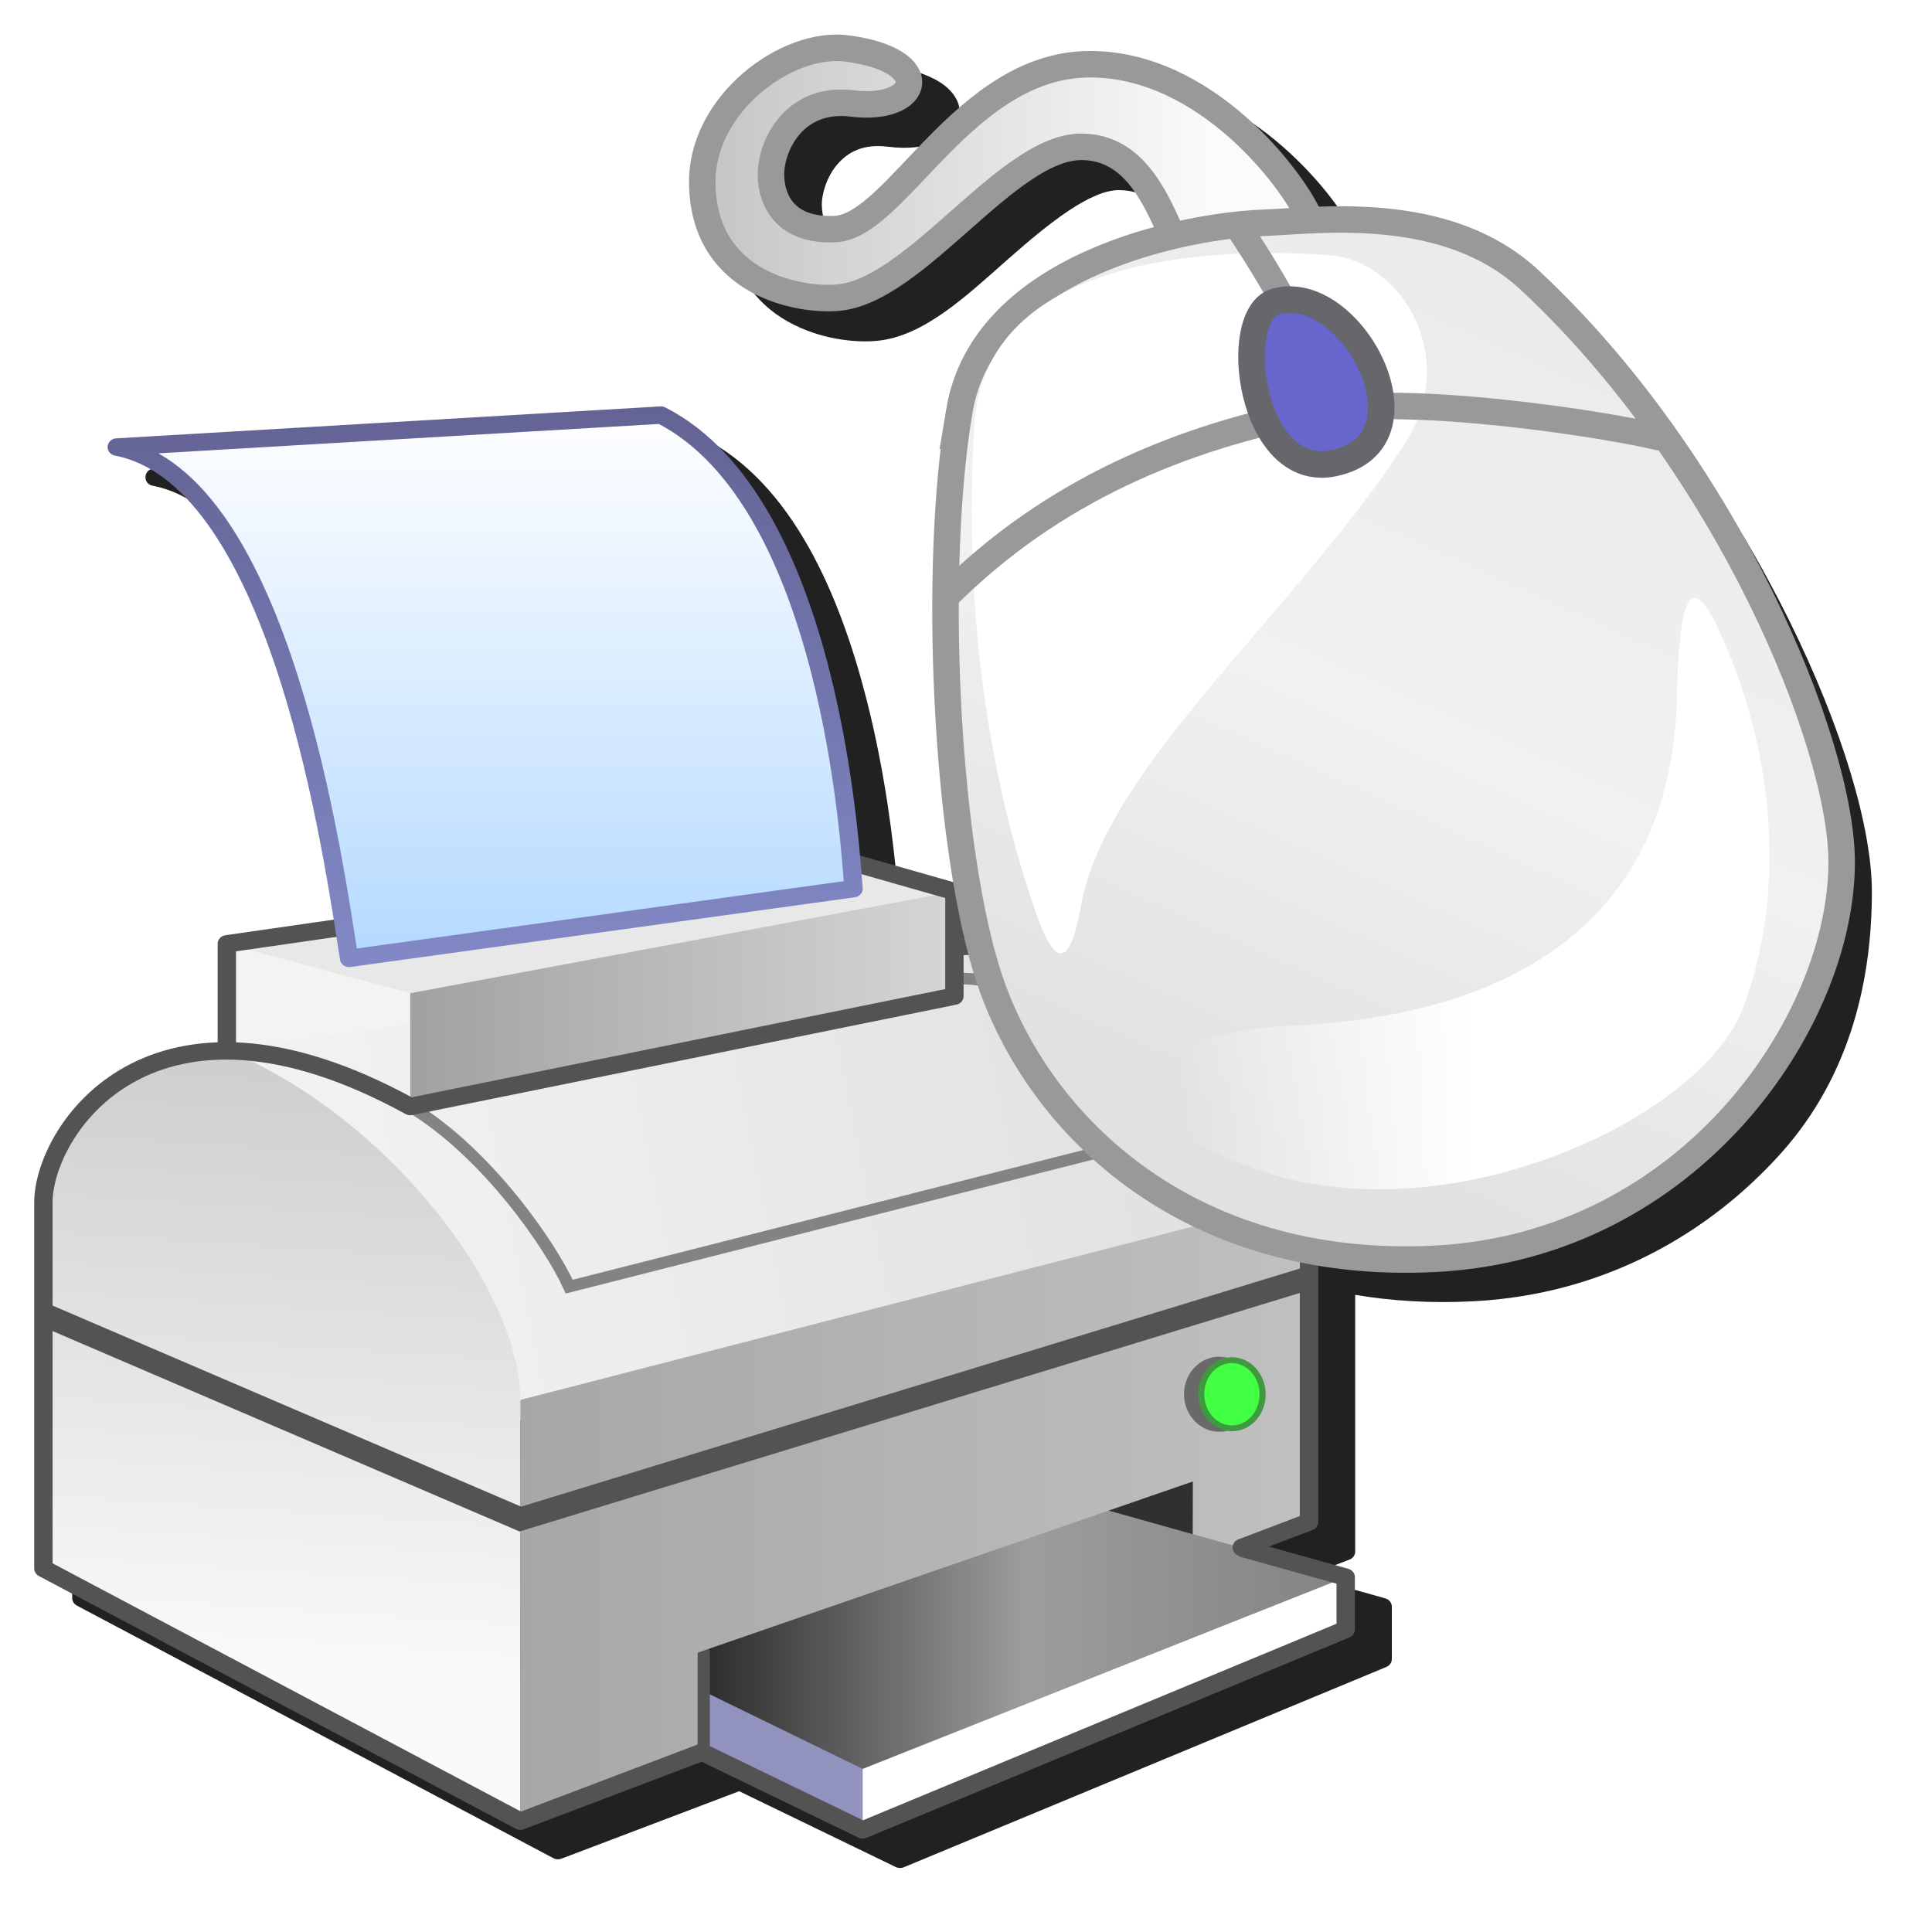 <?xml version="1.0" encoding="UTF-8" standalone="no"?>
<svg
   width="256"
   height="256"
   viewBox="0 0 256 256"
   version="1.1"
   id="svg8"
   inkscape:version="1.1.1 (3bf5ae0d25, 2021-09-20)"
   sodipodi:docname="printers-hardware.svg"
   inkscape:export-filename="/home/klapeto/document-print.png"
   inkscape:export-xdpi="96"
   inkscape:export-ydpi="96"
   xmlns:inkscape="http://www.inkscape.org/namespaces/inkscape"
   xmlns:sodipodi="http://sodipodi.sourceforge.net/DTD/sodipodi-0.dtd"
   xmlns:xlink="http://www.w3.org/1999/xlink"
   xmlns="http://www.w3.org/2000/svg"
   xmlns:svg="http://www.w3.org/2000/svg"
   xmlns:rdf="http://www.w3.org/1999/02/22-rdf-syntax-ns#"
   xmlns:cc="http://creativecommons.org/ns#"
   xmlns:dc="http://purl.org/dc/elements/1.1/">
  <defs
     id="defs2">
    <linearGradient
       inkscape:collect="always"
       id="linearGradient1009">
      <stop
         style="stop-color:#f1f1f1;stop-opacity:1"
         offset="0"
         id="stop1005" />
      <stop
         style="stop-color:#e0e0e0;stop-opacity:1"
         offset="1"
         id="stop1007" />
    </linearGradient>
    <linearGradient
       id="linearGradient1029"
       inkscape:collect="always">
      <stop
         id="stop1025"
         offset="0"
         style="stop-color:#636394;stop-opacity:1" />
      <stop
         id="stop1027"
         offset="1"
         style="stop-color:#8188c5;stop-opacity:1" />
    </linearGradient>
    <linearGradient
       inkscape:collect="always"
       id="linearGradient1535">
      <stop
         style="stop-color:#fefeff;stop-opacity:1"
         offset="0"
         id="stop1531" />
      <stop
         style="stop-color:#b5daff;stop-opacity:1"
         offset="1"
         id="stop1533" />
    </linearGradient>
    <linearGradient
       inkscape:collect="always"
       id="linearGradient1523">
      <stop
         style="stop-color:#a1a1a1;stop-opacity:1"
         offset="0"
         id="stop1519" />
      <stop
         style="stop-color:#d6d6d6;stop-opacity:1"
         offset="1"
         id="stop1521" />
    </linearGradient>
    <linearGradient
       inkscape:collect="always"
       id="linearGradient1509">
      <stop
         style="stop-color:#cfcfcf;stop-opacity:1"
         offset="0"
         id="stop1505" />
      <stop
         style="stop-color:#fafafa;stop-opacity:1"
         offset="1"
         id="stop1507" />
    </linearGradient>
    <linearGradient
       inkscape:collect="always"
       id="linearGradient1499">
      <stop
         style="stop-color:#a7a7a7;stop-opacity:1"
         offset="0"
         id="stop1495" />
      <stop
         style="stop-color:#c0c0c0;stop-opacity:1"
         offset="1"
         id="stop1497" />
    </linearGradient>
    <linearGradient
       inkscape:collect="always"
       id="linearGradient1483">
      <stop
         style="stop-color:#2d2d2d;stop-opacity:1"
         offset="0"
         id="stop1479" />
      <stop
         id="stop1487"
         offset="0.5"
         style="stop-color:#9d9d9d;stop-opacity:1" />
      <stop
         style="stop-color:#838383;stop-opacity:1"
         offset="1"
         id="stop1481" />
    </linearGradient>
    <linearGradient
       inkscape:collect="always"
       xlink:href="#linearGradient1483"
       id="linearGradient1485"
       x1="11.168"
       y1="96.738"
       x2="115.568"
       y2="96.738"
       gradientUnits="userSpaceOnUse"
       gradientTransform="translate(-130,115)" />
    <linearGradient
       inkscape:collect="always"
       xlink:href="#linearGradient1499"
       id="linearGradient1501"
       x1="-373.932"
       y1="74.75"
       x2="-244.932"
       y2="74.75"
       gradientUnits="userSpaceOnUse"
       gradientTransform="translate(224.5,115)" />
    <linearGradient
       inkscape:collect="always"
       xlink:href="#linearGradient1509"
       id="linearGradient1511"
       x1="-342.549"
       y1="0.15"
       x2="-349.725"
       y2="102.662"
       gradientUnits="userSpaceOnUse"
       gradientTransform="translate(156.386,114.994)" />
    <linearGradient
       inkscape:collect="always"
       xlink:href="#linearGradient1523"
       id="linearGradient1525"
       x1="-384.432"
       y1="-36.282"
       x2="-295.432"
       y2="-36.282"
       gradientUnits="userSpaceOnUse"
       gradientTransform="translate(217,137.435)" />
    <linearGradient
       gradientTransform="translate(0,115)"
       inkscape:collect="always"
       xlink:href="#linearGradient1535"
       id="linearGradient1537"
       x1="-162.432"
       y1="-113"
       x2="-162.432"
       y2="-21"
       gradientUnits="userSpaceOnUse" />
    <linearGradient
       gradientTransform="translate(0,115)"
       gradientUnits="userSpaceOnUse"
       y2="-20"
       x2="-175.932"
       y1="-115"
       x1="-175.932"
       id="linearGradient1031"
       xlink:href="#linearGradient1029"
       inkscape:collect="always" />
    <linearGradient
       inkscape:collect="always"
       xlink:href="#linearGradient1009"
       id="linearGradient1011"
       x1="-173.82"
       y1="134.131"
       x2="-34.833"
       y2="107.596"
       gradientUnits="userSpaceOnUse" />
    <linearGradient
       inkscape:collect="always"
       id="linearGradient155888">
      <stop
         style="stop-color:#c7c7c7;stop-opacity:1"
         offset="0"
         id="stop155884" />
      <stop
         style="stop-color:#fbfbfb;stop-opacity:1"
         offset="1"
         id="stop155886" />
    </linearGradient>
    <linearGradient
       inkscape:collect="always"
       id="linearGradient44216">
      <stop
         style="stop-color:#ffffff;stop-opacity:0"
         offset="0"
         id="stop44212" />
      <stop
         style="stop-color:#ffffff;stop-opacity:1"
         offset="1"
         id="stop44214" />
    </linearGradient>
    <linearGradient
       inkscape:collect="always"
       id="linearGradient29560">
      <stop
         style="stop-color:#e1e1e1;stop-opacity:1"
         offset="0"
         id="stop29556" />
      <stop
         style="stop-color:#f1f1f1;stop-opacity:1"
         offset="0.5"
         id="stop70897" />
      <stop
         style="stop-color:#ebebeb;stop-opacity:1"
         offset="1"
         id="stop29558" />
    </linearGradient>
    <linearGradient
       inkscape:collect="always"
       id="linearGradient11961">
      <stop
         style="stop-color:#ffffff;stop-opacity:1"
         offset="0"
         id="stop11957" />
      <stop
         style="stop-color:#ffffff;stop-opacity:1"
         offset="1"
         id="stop11959" />
    </linearGradient>
    <linearGradient
       inkscape:collect="always"
       xlink:href="#linearGradient11961"
       id="linearGradient11963"
       x1="-103.351"
       y1="46.02"
       x2="-103.351"
       y2="22.819"
       gradientUnits="userSpaceOnUse" />
    <linearGradient
       inkscape:collect="always"
       xlink:href="#linearGradient29560"
       id="linearGradient29562"
       x1="-101.618"
       y1="51.993"
       x2="-88.294"
       y2="22.435"
       gradientUnits="userSpaceOnUse" />
    <linearGradient
       inkscape:collect="always"
       xlink:href="#linearGradient44216"
       id="linearGradient44218"
       x1="-99.204"
       y1="45.007"
       x2="-87.911"
       y2="45.007"
       gradientUnits="userSpaceOnUse" />
    <linearGradient
       inkscape:collect="always"
       xlink:href="#linearGradient155888"
       id="linearGradient155890"
       x1="-116.375"
       y1="18.002"
       x2="-97.695"
       y2="18.002"
       gradientUnits="userSpaceOnUse" />
    <filter
       inkscape:collect="always"
       style="color-interpolation-filters:sRGB"
       id="filter4636"
       x="-0.048"
       y="-0.048"
       width="1.097"
       height="1.096">
      <feGaussianBlur
         inkscape:collect="always"
         stdDeviation="4.8"
         id="feGaussianBlur4638" />
    </filter>
  </defs>
  <sodipodi:namedview
     id="base"
     pagecolor="#ffffff"
     bordercolor="#666666"
     borderopacity="1.0"
     inkscape:pageopacity="0.0"
     inkscape:pageshadow="2"
     inkscape:zoom="0.60801516"
     inkscape:cx="323.18273"
     inkscape:cy="229.43507"
     inkscape:document-units="px"
     inkscape:current-layer="layer1"
     inkscape:document-rotation="0"
     showgrid="false"
     units="px"
     inkscape:window-width="3840"
     inkscape:window-height="2043"
     inkscape:window-x="3840"
     inkscape:window-y="0"
     inkscape:window-maximized="1"
     inkscape:snap-bbox="true"
     inkscape:bbox-nodes="true"
     fit-margin-top="0"
     fit-margin-left="0"
     fit-margin-right="0"
     fit-margin-bottom="0"
     inkscape:bbox-paths="false"
     inkscape:snap-global="true"
     inkscape:snap-smooth-nodes="true"
     showguides="false"
     inkscape:pagecheckerboard="0">
    <inkscape:grid
       type="xygrid"
       id="grid1504"
       originx="0"
       originy="0" />
    <inkscape:grid
       type="xygrid"
       id="grid1507"
       spacingx="0.5"
       spacingy="0.5"
       originx="0"
       originy="0" />
  </sodipodi:namedview>
  <g
     inkscape:label="Layer 1"
     inkscape:groupmode="layer"
     id="layer1"
     transform="translate(-12.568)">
    <path
       id="path3620"
       style="mix-blend-mode:normal;fill:#212121;fill-opacity:1;stroke-width:0.789px;filter:url(#filter4636)"
       d="m 128.249,8.572 c -4.183,0.025 -8.583,1.989 -12.182,5.068 -4.113,3.519 -7.227,8.641 -7.205,14.465 0.028,7.393 3.766,12.072 8.068,14.486 4.303,2.414 9.01,2.842 11.875,2.568 6.202,-0.593 11.824,-5.963 17.357,-10.842 5.534,-4.879 10.966,-9.175 14.732,-9.123 2.837,0.039 4.664,1.288 6.287,3.281 1.27,1.559 2.299,3.573 3.23,5.596 -2.988,0.81 -6.079,1.852 -9.088,3.211 -8.638,3.902 -16.674,10.469 -18.41,20.883 -2.903,17.419 -2.316,43.744 0.908,62.686 l -12.352,-3.521 c -0.482,-5.369 -1.552,-14.764 -4.078,-24.646 -3.523,-13.784 -9.791,-28.629 -21.707,-34.697 -0.199,-0.102 -0.423,-0.149 -0.648,-0.137 l -72.047,4.232 c -1.427,0.075 -1.57,2.023 -0.168,2.285 5.011,0.97 9.311,4.663 12.963,10.072 3.652,5.409 6.602,12.467 8.936,19.812 3.698,11.642 5.824,23.773 7.068,31.568 l -14.334,2.064 c -0.593,0.086 -1.031,0.571 -1.031,1.141 v 13.088 c -4.83,0.157 -8.925,1.357 -12.275,3.215 -8.265,4.583 -12.014,12.684 -12.014,17.939 v 48.477 c 3.52e-4,0.418 0.239,0.804 0.623,1.008 l 63.145,33.473 c 0.32,0.17 0.703,0.193 1.043,0.064 l 23.568,-8.943 20.764,10.055 c 0.324,0.156 0.704,0.166 1.037,0.027 l 63.951,-26.547 c 0.443,-0.183 0.729,-0.598 0.73,-1.057 v -6.926 c -2.4e-4,-0.512 -0.355,-0.962 -0.871,-1.107 l -10.52,-2.941 5.77,-2.188 c 0.462,-0.176 0.764,-0.601 0.764,-1.074 v -34.012 c 4.886,0.82 10.123,1.142 15.719,0.848 17.335,-0.912 31.211,-9.036 40.697,-19.609 9.486,-10.573 12.048,-23.574 12.048,-34.65 0,-8.451 -3.886,-21.676 -11.021,-36.088 -7.136,-14.412 -17.556,-29.894 -30.842,-42.271 -5.899,-5.495 -10.698,-7.576 -17.511,-8.246 -3.222,-0.317 -6.281,-0.31 -9.006,-0.211 -1.439,-2.937 -4.73,-7.565 -9.617,-11.865 -5.288,-4.653 -12.439,-8.782 -20.787,-8.732 -9.037,0.054 -15.814,5.854 -21.219,11.336 -2.702,2.741 -5.101,5.437 -7.232,7.396 -2.132,1.959 -3.967,3.036 -5.24,3.096 -2.878,0.134 -4.375,-0.62 -5.301,-1.602 -0.925,-0.981 -1.343,-2.386 -1.363,-3.809 -0.021,-1.438 0.641,-3.742 2.049,-5.377 1.407,-1.635 3.399,-2.761 6.711,-2.35 2.486,0.309 4.588,0.103 6.248,-0.547 1.66,-0.649 3.051,-1.877 3.246,-3.623 0.195,-1.746 -0.934,-3.313 -2.582,-4.363 -1.648,-1.051 -3.963,-1.808 -7.109,-2.227 -0.586,-0.078 -1.18,-0.113 -1.777,-0.109 z m 16.938,119.064 c 0.044,0.192 0.086,0.394 0.131,0.584 -0.044,0.001 -0.087,0.003 -0.131,0.004 z"
       sodipodi:nodetypes="cscssssscscccsccccssccccsscccccccccccccccsssssscssssscccssssscccccc" />
    <g
       style="opacity:1"
       transform="translate(12.568)"
       id="g1180" />
    <g
       id="g3618">
      <g
         id="g976"
         transform="matrix(0.825,0,0,0.784,-13.106,53.849)"
         style="opacity:1">
        <g
           transform="matrix(0.982,0,0,0.982,261.429,-5.2098029e-6)"
           id="g1092">
          <path
             id="path1527"
             d="M -197.432,92.5 V 111 l 7.602,0.811 7.221,1.704 7.64,3.053 8.181,4.212 V 100.062 l -29.065,-7.838 z"
             style="fill:#f3f3f3;fill-opacity:1;stroke:none;stroke-width:1px;stroke-linecap:butt;stroke-linejoin:miter;stroke-opacity:1" />
          <path
             sodipodi:nodetypes="ccccccc"
             id="path1491"
             d="M -93.932,233.5 V 245 l 1,-0.5 78.5,-34 v -9 l -3,-0.5 z"
             style="fill:#ffffff;fill-opacity:1;stroke:none;stroke-width:1px;stroke-linecap:butt;stroke-linejoin:miter;stroke-opacity:1" />
          <path
             sodipodi:nodetypes="ccccc"
             id="path1489"
             d="M -93.432,245 V 233.499 L -122.016,217.574 -122.432,230.5 Z"
             style="fill:#9292bf;fill-opacity:1;stroke:none;stroke-width:1px;stroke-linecap:butt;stroke-linejoin:miter;stroke-opacity:1" />
          <path
             style="fill:#303030;fill-opacity:1;stroke:none;stroke-width:1px;stroke-linecap:butt;stroke-linejoin:miter;stroke-opacity:1"
             d="m -38.064,195.119 -17.023,-5.072 17.925,-7.165 z"
             id="path1023" />
          <path
             sodipodi:nodetypes="ccccc"
             id="path1477"
             d="m -93.432,234.5 79,-33 -44,-13 -73,26.5 z"
             style="fill:url(#linearGradient1485);fill-opacity:1;stroke:none;stroke-width:1px;stroke-linecap:butt;stroke-linejoin:miter;stroke-opacity:1" />
          <path
             id="path1513"
             d="m -214.594,115.856 61.5,59.5 133,-33 -0.5,-8.5 -1.5,-6.5 -4.5,-8.5 -7.5,-9 -6.5,-6 -6,-3.5 -7.5,-3.5 -10,-3 -7.5,-1 h -7 l -119,18 -5,0.5 -7.5,2 z"
             style="fill:url(#linearGradient1011);fill-opacity:1;stroke:none;stroke-width:1px;stroke-linecap:butt;stroke-linejoin:miter;stroke-opacity:1" />
          <path
             id="path1517"
             d="M -167.432,120.5 V 99.435 L -83.912,81.806 -78.432,83.5 v 18 z"
             style="fill:url(#linearGradient1525);fill-opacity:1;stroke:none;stroke-width:1px;stroke-linecap:butt;stroke-linejoin:miter;stroke-opacity:1" />
          <path
             id="path1515"
             d="m -197.432,92.5 30,8.5 89,-17.5 -20,-6 z"
             style="fill:#e8e8e8;fill-opacity:1;stroke:none;stroke-width:1px;stroke-linecap:butt;stroke-linejoin:miter;stroke-opacity:1" />
          <path
             style="fill:none;stroke:#535353;stroke-width:3;stroke-linecap:round;stroke-linejoin:miter;stroke-miterlimit:4;stroke-dasharray:none;stroke-opacity:1"
             d="m -119.932,231.5 v -17"
             id="path1071"
             sodipodi:nodetypes="cc" />
          <path
             sodipodi:nodetypes="cccccccccc"
             id="path1493"
             d="M -149.432,243.5 V 170.994 L -20.432,136 v 56 l -11,4.5 -8.021,-2.377 0.021,-9.091 L -120.432,214.5 V 232 Z"
             style="fill:url(#linearGradient1501);fill-opacity:1;stroke:none;stroke-width:1px;stroke-linecap:butt;stroke-linejoin:miter;stroke-opacity:1" />
          <path
             sodipodi:nodetypes="cccccc"
             id="path1503"
             d="m -149.432,243.494 v -72.5 c 0,-18.891 -21.353,-48.302 -47.5,-60 -9.533,-1.06 -30.5,7.586 -30.5,27 v 62 z"
             style="fill:url(#linearGradient1511);fill-opacity:1;stroke:none;stroke-width:1px;stroke-linecap:butt;stroke-linejoin:miter;stroke-opacity:1" />
          <path
             sodipodi:nodetypes="cccc"
             id="path1469"
             d="m -167.432,120.5 c 12.583,7.973 23,24 26,31 l 101,-27 c -3.292,-11.544 -23.79,-26.546 -37.5,-26"
             style="fill:none;stroke:#838383;stroke-width:2;stroke-linecap:butt;stroke-linejoin:miter;stroke-miterlimit:4;stroke-dasharray:none;stroke-opacity:1" />
          <path
             sodipodi:nodetypes="cccccccccc"
             id="path1461"
             d="m -119.836,231.684 -29.596,11.816 -78,-43.5 v -63 c 0,-12.22 17.586,-40.988 60,-16.5 l 89,-19 V 93 c 37,-2 58,28.5 58,43 v 56 l -11.003,4.393"
             style="fill:none;stroke:#535353;stroke-width:3.002;stroke-linecap:round;stroke-linejoin:round;stroke-miterlimit:4;stroke-dasharray:none;stroke-opacity:1" />
          <path
             sodipodi:nodetypes="ccc"
             id="path1463"
             d="m -20.432,150 -129,41.5 -77.5,-35"
             style="fill:none;stroke:#535353;stroke-width:4;stroke-linecap:butt;stroke-linejoin:miter;stroke-miterlimit:4;stroke-dasharray:none;stroke-opacity:1" />
          <path
             sodipodi:nodetypes="ccccc"
             id="path1465"
             d="m -119.932,231.5 26.5,13.5 79,-34.5 v -9 l -17,-5"
             style="fill:none;stroke:#535353;stroke-width:3.002;stroke-linecap:butt;stroke-linejoin:round;stroke-miterlimit:4;stroke-dasharray:none;stroke-opacity:1" />
          <path
             sodipodi:nodetypes="ccccc"
             id="path1467"
             d="M -197.432,111 V 92.5 l 99,-15 20,6 V 93"
             style="fill:none;stroke:#535353;stroke-width:3;stroke-linecap:butt;stroke-linejoin:round;stroke-miterlimit:4;stroke-dasharray:none;stroke-opacity:1" />
          <ellipse
             transform="rotate(-0.646)"
             rx="5.761"
             ry="6.457"
             cy="169.613"
             cx="-37.031"
             id="path1471"
             style="fill:#686968;fill-opacity:1;fill-rule:evenodd;stroke:none;stroke-width:1;stroke-linecap:round;stroke-linejoin:round;stroke-miterlimit:4;stroke-dasharray:none;stroke-opacity:1" />
          <ellipse
             transform="rotate(-0.672)"
             rx="5.027"
             ry="5.87"
             cy="169.62"
             cx="-35.041"
             id="path1475"
             style="fill:#41ff41;fill-opacity:1;fill-rule:evenodd;stroke:#409840;stroke-width:1;stroke-linecap:round;stroke-linejoin:round;stroke-miterlimit:4;stroke-dasharray:none;stroke-opacity:1" />
          <path
             sodipodi:nodetypes="ccccc"
             id="path1529"
             d="m -177.432,95 82.5,-12 c -0.5,-6 -3.5,-66.5 -31.5,-81.5 l -89,5.5 c 27,5.5 35.5,71.5 38,88 z"
             style="fill:url(#linearGradient1537);fill-opacity:1;stroke:url(#linearGradient1031);stroke-width:3;stroke-linecap:round;stroke-linejoin:round;stroke-miterlimit:4;stroke-dasharray:none;stroke-opacity:1" />
        </g>
      </g>
      <g
         inkscape:label="Layer 1"
         id="layer1-6"
         transform="matrix(0.678,0,0,0.678,87.456,4.572)"
         style="opacity:1">
        <g
           id="g154816"
           transform="matrix(5.176,0,0,5.176,632.872,-66.124)">
          <path
             style="opacity:1;fill:url(#linearGradient155890);fill-opacity:1;stroke:#999999;stroke-width:1px;stroke-linecap:butt;stroke-linejoin:miter;stroke-opacity:1"
             d="m -99.367,20.325 c -0.644,-1.452 -1.449,-3.282 -3.381,-3.309 -2.802,-0.039 -6.236,5.411 -9.206,5.695 -1.411,0.135 -5.125,-0.467 -5.14,-4.366 -0.011,-2.959 3.2,-5.344 5.47,-5.042 3.394,0.452 2.763,2.397 0.183,2.076 -2.186,-0.271 -3.075,1.608 -3.059,2.706 0.014,0.994 0.575,2.122 2.424,2.036 2.311,-0.108 4.861,-6.196 9.587,-6.224 4.426,-0.026 7.722,4.408 8.305,5.773"
             id="path7101"
             sodipodi:nodetypes="cssssssssc" />
          <g
             id="g154806">
            <path
               style="fill:url(#linearGradient29562);fill-opacity:1;stroke:#999999;stroke-width:1px;stroke-linecap:butt;stroke-linejoin:miter;stroke-opacity:1"
               d="m -107.39,27 c 0.919,-5.514 8.5,-7 11.454,-7.113 2.06,-0.079 6.935,-0.772 10.083,2.16 C -78.39,29 -74.073,39.528 -74.073,44.028 c 0,6 -5.712,14.467 -15.317,14.972 -9.5,0.5 -15.27,-5.233 -17,-11 -1.5,-5 -2,-15 -1,-21 z"
               id="path962"
               sodipodi:nodetypes="sssssss" />
            <path
               style="opacity:1;fill:url(#linearGradient11963);fill-opacity:1;stroke:none;stroke-width:1px;stroke-linecap:butt;stroke-linejoin:miter;stroke-opacity:1"
               d="m -90.538,28.177 c 2.031,-3.176 -0.1,-6.859 -2.891,-7.07 -2.892,-0.219 -12.967,-0.51 -13.39,6.396 -0.34,5.557 0.128,12.159 2.337,18.466 0.67,1.913 1.246,2.194 1.696,-0.33 0.936,-5.246 8.273,-11.246 12.248,-17.463 z"
               id="path4531"
               sodipodi:nodetypes="ssssss" />
            <path
               style="fill:none;stroke:#999999;stroke-width:1px;stroke-linecap:butt;stroke-linejoin:miter;stroke-opacity:1"
               d="m -107.89,34 c 4,-4 8.875,-6.021 14,-7 3.483,-0.666 11,0.5 13,1"
               id="path2536"
               sodipodi:nodetypes="csc" />
            <path
               style="fill:none;stroke:#999999;stroke-width:1px;stroke-linecap:butt;stroke-linejoin:miter;stroke-opacity:1"
               d="m -96.89,20 c 2,3 3.202,5.524 3.5,7"
               id="path3236"
               sodipodi:nodetypes="cc" />
            <path
               style="fill:#6666cc;fill-opacity:1;stroke:#66666c;stroke-width:1px;stroke-linecap:butt;stroke-linejoin:miter;stroke-opacity:1"
               d="m -93.25,28.962 c 3.877,-0.812 0.681,-6.915 -2.195,-6.105 -1.748,0.492 -0.965,6.767 2.195,6.105 z"
               id="path3328"
               sodipodi:nodetypes="sss" />
            <path
               style="opacity:1;fill:url(#linearGradient44218);fill-opacity:1;stroke:none;stroke-width:1px;stroke-linecap:butt;stroke-linejoin:miter;stroke-opacity:1"
               d="m -94.929,50.203 c -5.519,0.224 -7.585,3.152 -1.291,5.407 7.257,2.601 16.788,-1.901 18.394,-6.014 1.38,-3.532 1.621,-8.848 -0.853,-14.268 -1.146,-2.511 -1.529,-1.166 -1.616,2.49 -0.209,8.803 -6.716,12.063 -14.634,12.384 z"
               id="path5963"
               sodipodi:nodetypes="ssssss" />
          </g>
        </g>
      </g>
    </g>
  </g>
</svg>
